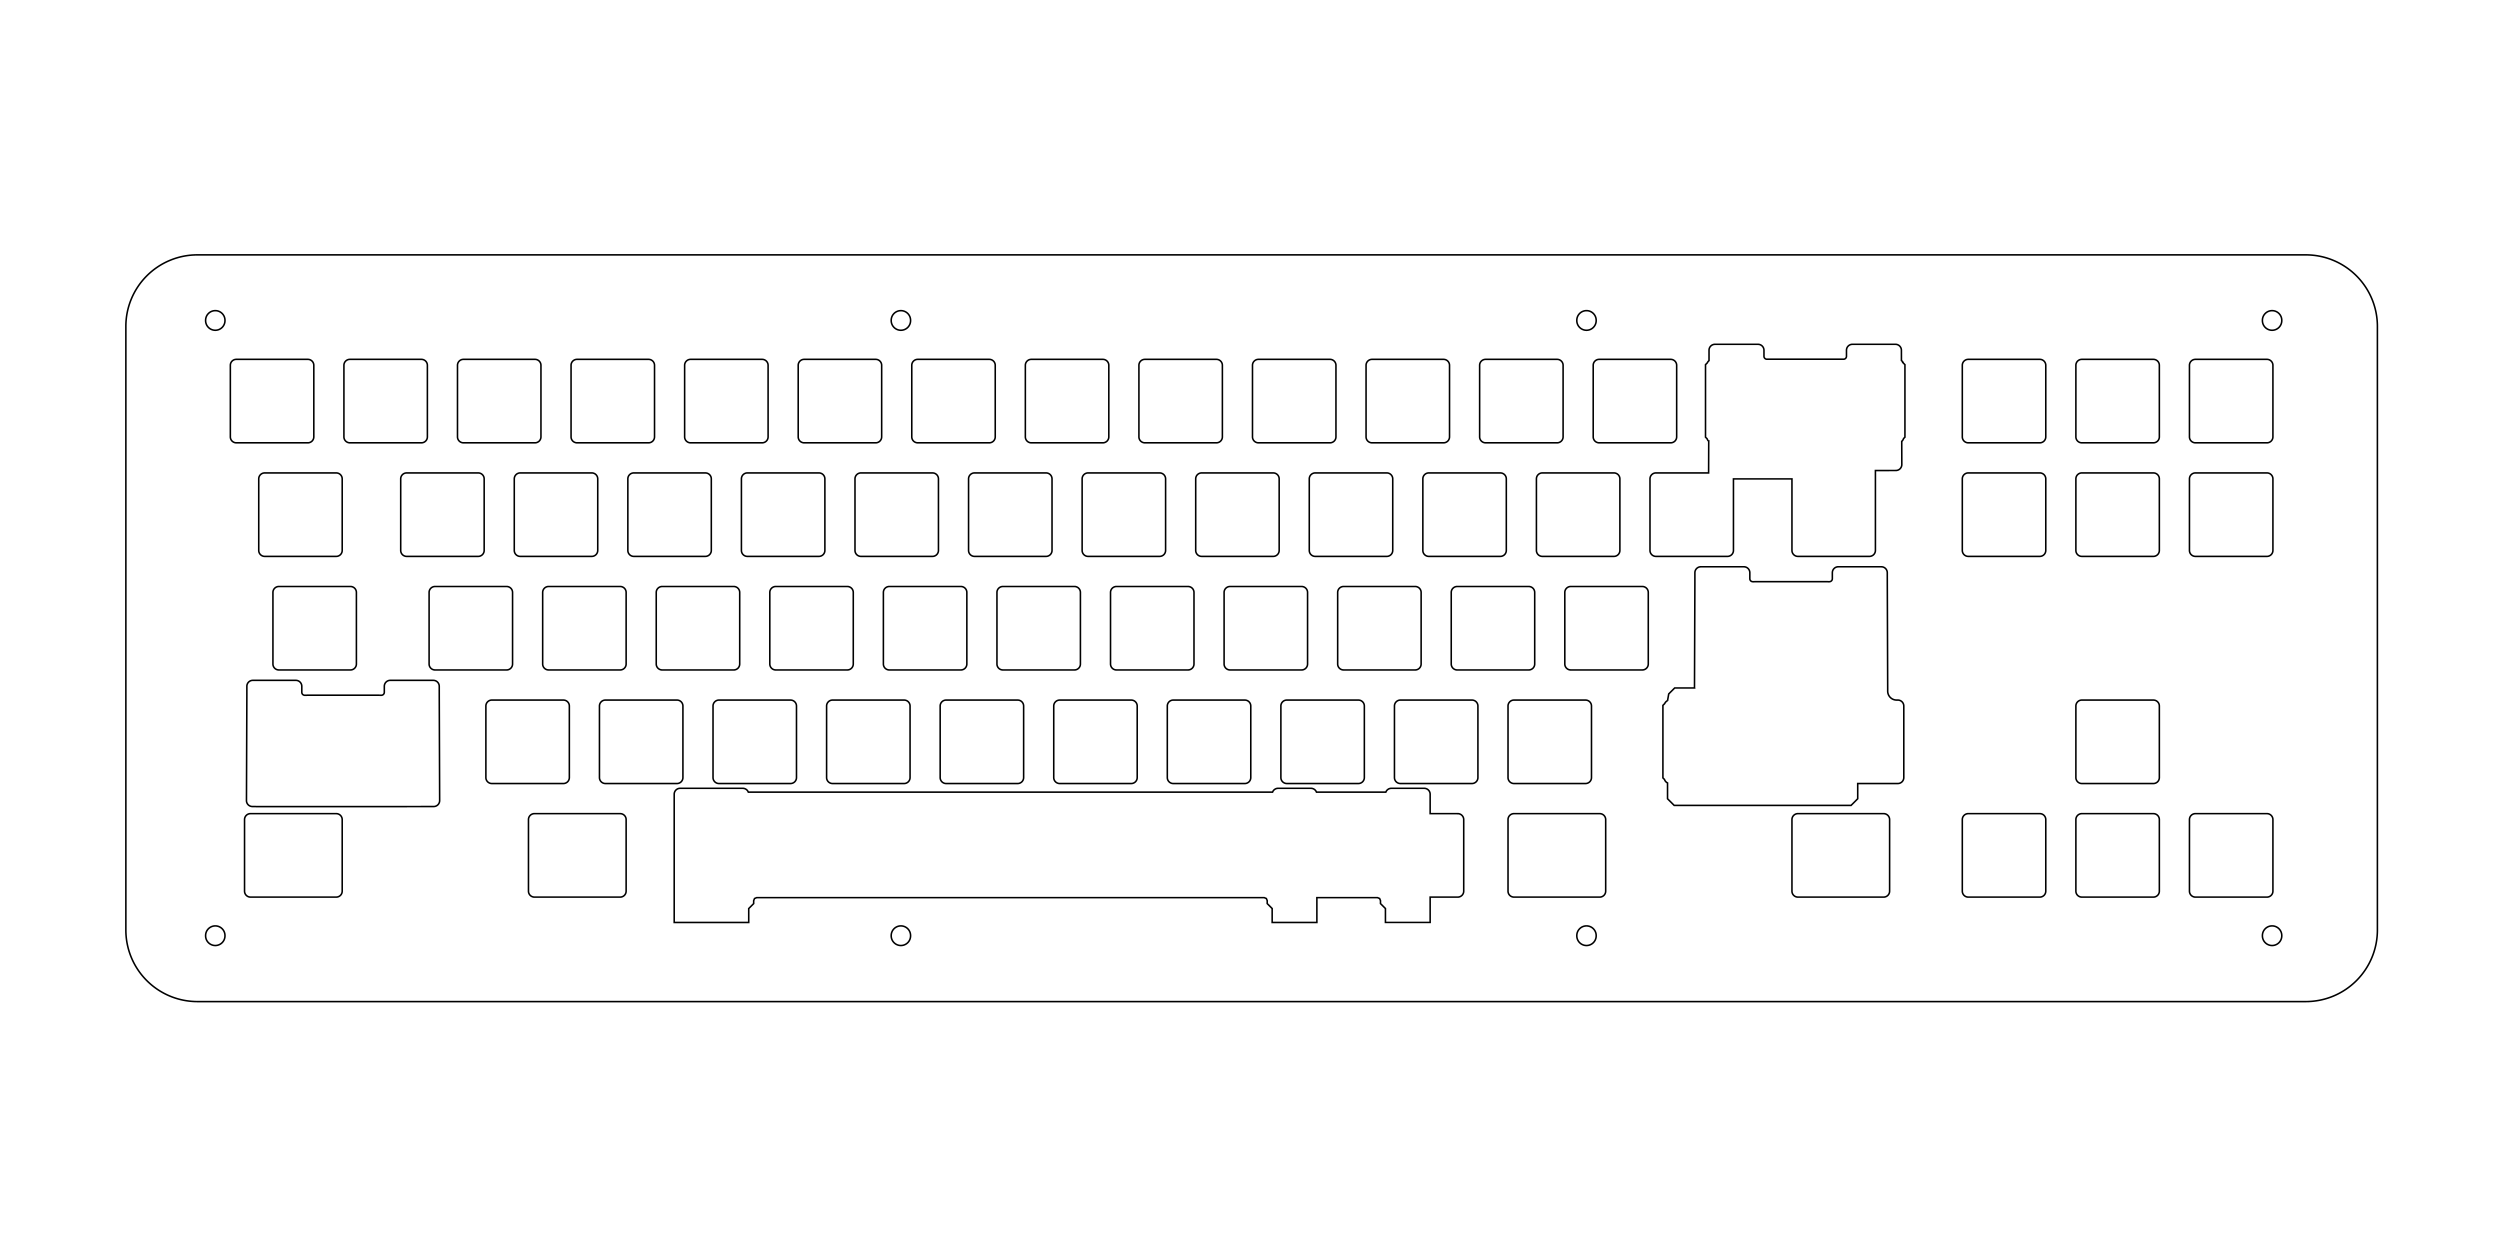 <?xml version="1.0" encoding="UTF-8" standalone="no"?>
<!-- Created with Inkscape (http://www.inkscape.org/) -->

<svg
   xmlns:dc="http://purl.org/dc/elements/1.1/"
   xmlns:cc="http://creativecommons.org/ns#"
   xmlns:rdf="http://www.w3.org/1999/02/22-rdf-syntax-ns#"
   xmlns:svg="http://www.w3.org/2000/svg"
   xmlns="http://www.w3.org/2000/svg"
   xmlns:sodipodi="http://sodipodi.sourceforge.net/DTD/sodipodi-0.dtd"
   xmlns:inkscape="http://www.inkscape.org/namespaces/inkscape"
   width="420mm"
   height="210mm"
   viewBox="0 0 420 210"
   version="1.1"
   id="svg8"
   inkscape:version="0.92.4 (5da689c313, 2019-01-14)"
   sodipodi:docname="L4_plate_blocker.svg">
  <defs
     id="defs2">
    <marker
       style="overflow:visible"
       refY="0.0"
       refX="0.0"
       orient="auto"
       id="DistanceX">
      <path
         id="path3715"
         style="stroke:#000000; stroke-width:0.5"
         d="M 3,-3 L -3,3 M 0,-5 L  0,5" />
    </marker>
    <pattern
       y="0"
       x="0"
       width="8"
       patternUnits="userSpaceOnUse"
       id="Hatch"
       height="8">
      <path
         id="path3718"
         stroke-width="0.25"
         stroke="#000000"
         linecap="square"
         d="M8 4 l-4,4" />
      <path
         id="path3720"
         stroke-width="0.25"
         stroke="#000000"
         linecap="square"
         d="M6 2 l-4,4" />
      <path
         id="path3722"
         stroke-width="0.25"
         stroke="#000000"
         linecap="square"
         d="M4 0 l-4,4" />
    </pattern>
    <symbol
       id="*MODEL_SPACE" />
    <symbol
       id="*PAPER_SPACE" />
    <marker
       style="overflow:visible"
       refY="0.0"
       refX="0.0"
       orient="auto"
       id="DistanceX-1">
      <path
         id="path3760"
         style="stroke:#000000; stroke-width:0.5"
         d="M 3,-3 L -3,3 M 0,-5 L  0,5" />
    </marker>
    <pattern
       y="0"
       x="0"
       width="8"
       patternUnits="userSpaceOnUse"
       id="Hatch-1"
       height="8">
      <path
         id="path3763"
         stroke-width="0.25"
         stroke="#000000"
         linecap="square"
         d="M8 4 l-4,4" />
      <path
         id="path3765"
         stroke-width="0.25"
         stroke="#000000"
         linecap="square"
         d="M6 2 l-4,4" />
      <path
         id="path3767"
         stroke-width="0.25"
         stroke="#000000"
         linecap="square"
         d="M4 0 l-4,4" />
    </pattern>
    <symbol
       id="*MODEL_SPACE-5" />
    <symbol
       id="*PAPER_SPACE-6" />
    <marker
       style="overflow:visible"
       refY="0.0"
       refX="0.0"
       orient="auto"
       id="DistanceX-4">
      <path
         id="path3805"
         style="stroke:#000000; stroke-width:0.5"
         d="M 3,-3 L -3,3 M 0,-5 L  0,5" />
    </marker>
    <pattern
       y="0"
       x="0"
       width="8"
       patternUnits="userSpaceOnUse"
       id="Hatch-7"
       height="8">
      <path
         id="path3808"
         stroke-width="0.25"
         stroke="#000000"
         linecap="square"
         d="M8 4 l-4,4" />
      <path
         id="path3810"
         stroke-width="0.25"
         stroke="#000000"
         linecap="square"
         d="M6 2 l-4,4" />
      <path
         id="path3812"
         stroke-width="0.25"
         stroke="#000000"
         linecap="square"
         d="M4 0 l-4,4" />
    </pattern>
    <symbol
       id="*MODEL_SPACE-59" />
    <symbol
       id="*PAPER_SPACE-5" />
    <marker
       style="overflow:visible"
       refY="0.0"
       refX="0.0"
       orient="auto"
       id="DistanceX-18">
      <path
         id="path3850"
         style="stroke:#000000; stroke-width:0.5"
         d="M 3,-3 L -3,3 M 0,-5 L  0,5" />
    </marker>
    <pattern
       y="0"
       x="0"
       width="8"
       patternUnits="userSpaceOnUse"
       id="Hatch-72"
       height="8">
      <path
         id="path3853"
         stroke-width="0.25"
         stroke="#000000"
         linecap="square"
         d="M8 4 l-4,4" />
      <path
         id="path3855"
         stroke-width="0.25"
         stroke="#000000"
         linecap="square"
         d="M6 2 l-4,4" />
      <path
         id="path3857"
         stroke-width="0.25"
         stroke="#000000"
         linecap="square"
         d="M4 0 l-4,4" />
    </pattern>
    <symbol
       id="*MODEL_SPACE-0" />
    <symbol
       id="*PAPER_SPACE-3" />
    <marker
       style="overflow:visible"
       refY="0.0"
       refX="0.0"
       orient="auto"
       id="DistanceX-6">
      <path
         id="path3919"
         style="stroke:#000000; stroke-width:0.5"
         d="M 3,-3 L -3,3 M 0,-5 L  0,5" />
    </marker>
    <pattern
       y="0"
       x="0"
       width="8"
       patternUnits="userSpaceOnUse"
       id="Hatch-0"
       height="8">
      <path
         id="path3922"
         stroke-width="0.25"
         stroke="#000000"
         linecap="square"
         d="M8 4 l-4,4" />
      <path
         id="path3924"
         stroke-width="0.25"
         stroke="#000000"
         linecap="square"
         d="M6 2 l-4,4" />
      <path
         id="path3926"
         stroke-width="0.25"
         stroke="#000000"
         linecap="square"
         d="M4 0 l-4,4" />
    </pattern>
    <symbol
       id="*MODEL_SPACE-1" />
    <symbol
       id="*PAPER_SPACE-4" />
    <marker
       style="overflow:visible"
       refY="0.0"
       refX="0.0"
       orient="auto"
       id="DistanceX-8">
      <path
         id="path3988"
         style="stroke:#000000; stroke-width:0.5"
         d="M 3,-3 L -3,3 M 0,-5 L  0,5" />
    </marker>
    <pattern
       y="0"
       x="0"
       width="8"
       patternUnits="userSpaceOnUse"
       id="Hatch-9"
       height="8">
      <path
         id="path3991"
         stroke-width="0.25"
         stroke="#000000"
         linecap="square"
         d="M8 4 l-4,4" />
      <path
         id="path3993"
         stroke-width="0.25"
         stroke="#000000"
         linecap="square"
         d="M6 2 l-4,4" />
      <path
         id="path3995"
         stroke-width="0.25"
         stroke="#000000"
         linecap="square"
         d="M4 0 l-4,4" />
    </pattern>
    <symbol
       id="*MODEL_SPACE-9" />
    <symbol
       id="*PAPER_SPACE-7" />
    <marker
       style="overflow:visible"
       refY="0.0"
       refX="0.0"
       orient="auto"
       id="DistanceX-2">
      <path
         id="path4048"
         style="stroke:#000000; stroke-width:0.5"
         d="M 3,-3 L -3,3 M 0,-5 L  0,5" />
    </marker>
    <pattern
       y="0"
       x="0"
       width="8"
       patternUnits="userSpaceOnUse"
       id="Hatch-2"
       height="8">
      <path
         id="path4051"
         stroke-width="0.25"
         stroke="#000000"
         linecap="square"
         d="M8 4 l-4,4" />
      <path
         id="path4053"
         stroke-width="0.25"
         stroke="#000000"
         linecap="square"
         d="M6 2 l-4,4" />
      <path
         id="path4055"
         stroke-width="0.25"
         stroke="#000000"
         linecap="square"
         d="M4 0 l-4,4" />
    </pattern>
    <symbol
       id="*MODEL_SPACE-01" />
    <symbol
       id="*PAPER_SPACE-64" />
    <marker
       style="overflow:visible"
       refY="0.0"
       refX="0.0"
       orient="auto"
       id="DistanceX-3">
      <path
         id="path4321"
         style="stroke:#000000; stroke-width:0.5"
         d="M 3,-3 L -3,3 M 0,-5 L  0,5" />
    </marker>
    <pattern
       y="0"
       x="0"
       width="8"
       patternUnits="userSpaceOnUse"
       id="Hatch-8"
       height="8">
      <path
         id="path4324"
         stroke-width="0.25"
         stroke="#000000"
         linecap="square"
         d="M8 4 l-4,4" />
      <path
         id="path4326"
         stroke-width="0.25"
         stroke="#000000"
         linecap="square"
         d="M6 2 l-4,4" />
      <path
         id="path4328"
         stroke-width="0.25"
         stroke="#000000"
         linecap="square"
         d="M4 0 l-4,4" />
    </pattern>
    <symbol
       id="*MODEL_SPACE-16" />
    <symbol
       id="*PAPER_SPACE-65" />
    <marker
       style="overflow:visible"
       refY="0.0"
       refX="0.0"
       orient="auto"
       id="DistanceX-49">
      <path
         id="path4471"
         style="stroke:#000000; stroke-width:0.5"
         d="M 3,-3 L -3,3 M 0,-5 L  0,5" />
    </marker>
    <pattern
       y="0"
       x="0"
       width="8"
       patternUnits="userSpaceOnUse"
       id="Hatch-18"
       height="8">
      <path
         id="path4474"
         stroke-width="0.25"
         stroke="#000000"
         linecap="square"
         d="M8 4 l-4,4" />
      <path
         id="path4476"
         stroke-width="0.25"
         stroke="#000000"
         linecap="square"
         d="M6 2 l-4,4" />
      <path
         id="path4478"
         stroke-width="0.25"
         stroke="#000000"
         linecap="square"
         d="M4 0 l-4,4" />
    </pattern>
    <symbol
       id="*MODEL_SPACE-55" />
    <symbol
       id="*PAPER_SPACE-2" />
    <marker
       style="overflow:visible"
       refY="0.0"
       refX="0.0"
       orient="auto"
       id="DistanceX-7">
      <path
         id="path5437"
         style="stroke:#000000; stroke-width:0.5"
         d="M 3,-3 L -3,3 M 0,-5 L  0,5" />
    </marker>
    <pattern
       y="0"
       x="0"
       width="8"
       patternUnits="userSpaceOnUse"
       id="Hatch-6"
       height="8">
      <path
         id="path5440"
         stroke-width="0.25"
         stroke="#000000"
         linecap="square"
         d="M8 4 l-4,4" />
      <path
         id="path5442"
         stroke-width="0.25"
         stroke="#000000"
         linecap="square"
         d="M6 2 l-4,4" />
      <path
         id="path5444"
         stroke-width="0.25"
         stroke="#000000"
         linecap="square"
         d="M4 0 l-4,4" />
    </pattern>
    <symbol
       id="*Model_Space" />
    <symbol
       id="*Paper_Space" />
    <marker
       style="overflow:visible"
       refY="0.0"
       refX="0.0"
       orient="auto"
       id="DistanceX-67">
      <path
         id="path5706"
         style="stroke:#000000; stroke-width:0.5"
         d="M 3,-3 L -3,3 M 0,-5 L  0,5" />
    </marker>
    <pattern
       y="0"
       x="0"
       width="8"
       patternUnits="userSpaceOnUse"
       id="Hatch-88"
       height="8">
      <path
         id="path5709"
         stroke-width="0.25"
         stroke="#000000"
         linecap="square"
         d="M8 4 l-4,4" />
      <path
         id="path5711"
         stroke-width="0.25"
         stroke="#000000"
         linecap="square"
         d="M6 2 l-4,4" />
      <path
         id="path5713"
         stroke-width="0.25"
         stroke="#000000"
         linecap="square"
         d="M4 0 l-4,4" />
    </pattern>
    <symbol
       id="*Model_Space-5" />
    <symbol
       id="*Paper_Space-7" />
    <marker
       style="overflow:visible"
       refY="0.0"
       refX="0.0"
       orient="auto"
       id="DistanceX-19">
      <path
         id="path5886"
         style="stroke:#000000; stroke-width:0.5"
         d="M 3,-3 L -3,3 M 0,-5 L  0,5" />
    </marker>
    <pattern
       y="0"
       x="0"
       width="8"
       patternUnits="userSpaceOnUse"
       id="Hatch-3"
       height="8">
      <path
         id="path5889"
         stroke-width="0.25"
         stroke="#000000"
         linecap="square"
         d="M8 4 l-4,4" />
      <path
         id="path5891"
         stroke-width="0.25"
         stroke="#000000"
         linecap="square"
         d="M6 2 l-4,4" />
      <path
         id="path5893"
         stroke-width="0.25"
         stroke="#000000"
         linecap="square"
         d="M4 0 l-4,4" />
    </pattern>
    <symbol
       id="*MODEL_SPACE-2" />
    <symbol
       id="*PAPER_SPACE-0" />
  </defs>
  <sodipodi:namedview
     id="base"
     pagecolor="#ffffff"
     bordercolor="#666666"
     borderopacity="1.0"
     inkscape:pageopacity="0.0"
     inkscape:pageshadow="2"
     inkscape:zoom="0.35"
     inkscape:cx="-417.14286"
     inkscape:cy="674.28571"
     inkscape:document-units="mm"
     inkscape:current-layer="layer1"
     showgrid="false"
     inkscape:window-width="2560"
     inkscape:window-height="1377"
     inkscape:window-x="1432"
     inkscape:window-y="637"
     inkscape:window-maximized="1" />
  <g
     inkscape:label="Layer 1"
     inkscape:groupmode="layer"
     id="layer1"
     transform="translate(0,-87)">
    <g
       id="g6048"
       inkscape:label="0"
       transform="matrix(0.265,0,0,0.265,36.169,-152.625)">
      <path
         id="path5900"
         style="fill:none;stroke:#000000"
         d="m 946.777,1183.99 -0.075,20.073 h -33.379 a 3.78,3.78 0 0 0 -3.78,3.78 v 45.354 a 3.78,3.78 0 0 0 3.78,3.78 h 45.354 a 3.78,3.78 0 0 0 3.78,-3.78 v -45.354 h 37.087 v 45.354 a 3.78,3.78 0 0 0 3.779,3.78 h 45.354 a 3.78,3.78 0 0 0 3.78,-3.78 v -50.653 l 12.964,-0.021 a 3.78,3.78 0 0 0 3.773,-3.794 l -0.055,-14.666 a 3.78,3.78 0 0 0 1.161,-1.794 l 0.87,-0.87 v -45.98 l -0.987,-0.987 a 3.78,3.78 0 0 0 -1.236,-1.611 v -0.668 l -0.01,-5.854 a 3.78,3.78 0 0 0 -3.78,-3.776 h -27.269 a 3.78,3.78 0 0 0 -3.78,3.78 v 3.8 a 1.89,1.89 0 0 1 -1.507,1.851 h -49.293 a 1.89,1.89 0 0 1 -1.507,-1.851 v -3.8 a 3.78,3.78 0 0 0 -3.78,-3.78 H 950.753 a 3.78,3.78 0 0 0 -3.78,3.776 l -0.005,5.854 -0.003,0.733 a 3.78,3.78 0 0 0 -1.09,1.401 l -1.132,1.132 V 1181.4 l 0.991,0.991 a 3.78,3.78 0 0 0 1.04,1.599 z"
         inkscape:connector-curvature="0" />
      <path
         id="path5902"
         style="fill:none;stroke:#000000"
         d="m 57.592,1345.031 h -0.856 a 1.89,1.89 0 0 1 -1.89,-1.89 v -3.8 a 3.78,3.78 0 0 0 -3.78,-3.78 H 23.797 a 3.78,3.78 0 0 0 -3.78,3.776 l -0.005,5.854 -0.249,66.576 a 3.78,3.78 0 0 0 3.773,3.794 h 1.974 a 3.78,3.78 0 0 0 0.529,0.037 h 87.483 l 24.94,-0.04 a 3.78,3.78 0 0 0 3.773,-3.794 l -0.249,-66.576 -0.005,-5.854 a 3.78,3.78 0 0 0 -3.78,-3.776 h -27.269 a 3.78,3.78 0 0 0 -3.78,3.78 v 3.8 a 1.89,1.89 0 0 1 -1.89,1.89 h -0.856 a 6.851,6.851 0 0 0 -0.731,-0.039 H 58.323 a 6.851,6.851 0 0 0 -0.731,0.039 z"
         inkscape:connector-curvature="0" />
      <path
         id="path5904"
         style="fill:none;stroke:#000000"
         d="m 1059.988,1273.191 -0.01,-5.854 a 3.78,3.78 0 0 0 -3.78,-3.776 h -27.269 a 3.78,3.78 0 0 0 -3.78,3.78 v 3.8 a 1.89,1.89 0 0 1 -1.89,1.89 h -0.856 a 6.851,6.851 0 0 0 -0.731,-0.039 h -45.354 a 6.851,6.851 0 0 0 -0.731,0.039 H 974.731 a 1.89,1.89 0 0 1 -1.89,-1.89 v -3.8 a 3.78,3.78 0 0 0 -3.78,-3.78 h -27.269 a 3.78,3.78 0 0 0 -3.78,3.776 l -0.005,5.854 -0.249,66.576 a 3.78,3.78 0 0 0 0.05,0.627 h -12.608 l -3.78,3.78 -0.72,4.112 a 3.78,3.78 0 0 0 -0.036,0.017 l 2e-5,0.138 a 3.78,3.78 0 0 0 -1.797,1.847 l -1.132,1.132 v 45.98 l 0.991,0.991 a 3.78,3.78 0 0 0 1.938,2.208 l -5.9e-4,10.03 4.222,4.222 h 112.122 l 4.222,-4.222 3e-4,-9.653 h 25.44 a 3.78,3.78 0 0 0 3.78,-3.78 v -45.354 a 3.78,3.78 0 0 0 -3.78,-3.78 h -0.761 a 5.669,5.669 0 0 1 -5.669,-5.648 z"
         inkscape:connector-curvature="0" />
      <path
         id="path5906"
         style="fill:none;stroke:#000000"
         d="m 508.677,1348.063 a 3.78,3.78 0 0 1 3.78,3.78 v 45.354 a 3.78,3.78 0 0 1 -3.78,3.78 h -45.354 a 3.78,3.78 0 0 1 -3.78,-3.78 v -45.354 a 3.78,3.78 0 0 1 3.78,-3.78 z"
         inkscape:connector-curvature="0" />
      <path
         id="path5908"
         style="fill:none;stroke:#000000"
         d="m 621.543,1207.842 v 45.354 a 3.78,3.78 0 0 0 3.78,3.78 h 45.354 a 3.78,3.78 0 0 0 3.78,-3.78 v -45.354 a 3.78,3.78 0 0 0 -3.78,-3.78 h -45.354 a 3.78,3.78 0 0 0 -3.78,3.78 z"
         inkscape:connector-curvature="0" />
      <path
         id="path5910"
         style="fill:none;stroke:#000000"
         d="m 1251.543,1207.842 a 3.78,3.78 0 0 1 3.78,-3.78 h 45.354 a 3.78,3.78 0 0 1 3.78,3.78 v 45.354 a 3.78,3.78 0 0 1 -3.78,3.78 h -45.354 a 3.78,3.78 0 0 1 -3.78,-3.78 z"
         inkscape:connector-curvature="0" />
      <path
         id="path5912"
         style="fill:none;stroke:#000000"
         d="m 333.543,1207.842 a 3.78,3.78 0 0 1 3.78,-3.78 h 45.354 a 3.78,3.78 0 0 1 3.78,3.78 v 45.354 a 3.78,3.78 0 0 1 -3.78,3.78 h -45.354 a 3.78,3.78 0 0 1 -3.78,-3.78 z"
         inkscape:connector-curvature="0" />
      <path
         id="path5914"
         style="fill:none;stroke:#000000"
         d="m 1107.543,1423.842 a 3.78,3.78 0 0 1 3.78,-3.78 h 45.354 a 3.78,3.78 0 0 1 3.78,3.78 v 45.354 a 3.78,3.78 0 0 1 -3.78,3.78 h -45.354 a 3.78,3.78 0 0 1 -3.78,-3.78 z"
         inkscape:connector-curvature="0" />
      <path
         id="path5916"
         style="fill:none;stroke:#000000"
         d="m 855.543,1279.842 v 45.354 a 3.78,3.78 0 0 0 3.78,3.78 h 45.354 a 3.78,3.78 0 0 0 3.78,-3.78 v -45.354 a 3.78,3.78 0 0 0 -3.78,-3.78 h -45.354 a 3.78,3.78 0 0 0 -3.78,3.78 z"
         inkscape:connector-curvature="0" />
      <path
         id="path5918"
         style="fill:none;stroke:#000000"
         d="m 9.543,1135.842 a 3.78,3.78 0 0 1 3.78,-3.78 h 45.354 a 3.78,3.78 0 0 1 3.78,3.78 v 45.354 a 3.78,3.78 0 0 1 -3.78,3.78 h -45.354 a 3.78,3.78 0 0 1 -3.78,-3.78 z"
         inkscape:connector-curvature="0" />
      <path
         id="path5920"
         style="fill:none;stroke:#000000"
         d="m 387.543,1351.842 a 3.78,3.78 0 0 1 3.78,-3.78 h 45.354 a 3.78,3.78 0 0 1 3.78,3.78 v 45.354 a 3.78,3.78 0 0 1 -3.78,3.78 h -45.354 a 3.78,3.78 0 0 1 -3.78,-3.78 z"
         inkscape:connector-curvature="0" />
      <path
         id="path5922"
         style="fill:none;stroke:#000000"
         d="m 247.769,1472.976 a 3.78,3.78 0 0 1 -0.093,0 h -45.354 a 3.78,3.78 0 0 1 -3.78,-3.78 v -45.354 a 3.78,3.78 0 0 1 3.78,-3.78 h 8.908 a 3.78,3.78 0 0 1 0.093,0 h 45.354 a 3.78,3.78 0 0 1 3.78,3.78 v 45.354 a 3.78,3.78 0 0 1 -3.78,3.78 z"
         inkscape:connector-curvature="0" />
      <path
         id="path5924"
         style="fill:none;stroke:#000000"
         d="m 513.543,1135.842 a 3.78,3.78 0 0 1 3.78,-3.78 h 45.354 a 3.78,3.78 0 0 1 3.78,3.78 v 45.354 a 3.78,3.78 0 0 1 -3.78,3.78 h -45.354 a 3.78,3.78 0 0 1 -3.78,-3.78 z"
         inkscape:connector-curvature="0" />
      <path
         id="path5926"
         style="fill:none;stroke:#000000"
         d="m 783.543,1279.842 a 3.78,3.78 0 0 1 3.78,-3.78 h 45.354 a 3.78,3.78 0 0 1 3.78,3.78 v 45.354 a 3.78,3.78 0 0 1 -3.78,3.78 h -45.354 a 3.78,3.78 0 0 1 -3.78,-3.78 z"
         inkscape:connector-curvature="0" />
      <path
         id="path5928"
         style="fill:none;stroke:#000000"
         d="m 819.543,1351.842 a 3.78,3.78 0 0 1 3.78,-3.78 h 45.354 a 3.78,3.78 0 0 1 3.78,3.78 v 45.354 a 3.78,3.78 0 0 1 -3.78,3.78 h -45.354 a 3.78,3.78 0 0 1 -3.78,-3.78 z"
         inkscape:connector-curvature="0" />
      <path
         id="path5930"
         style="fill:none;stroke:#000000"
         d="m 1057.676,1420.064 h -8.906 a 3.78,3.78 0 0 0 -0.093,0 h -45.354 a 3.78,3.78 0 0 0 -3.779,3.78 v 45.354 a 3.78,3.78 0 0 0 3.779,3.78 h 8.906 a 3.78,3.78 0 0 0 0.093,0 h 45.354 a 3.78,3.78 0 0 0 3.78,-3.78 v -45.354 a 3.78,3.78 0 0 0 -3.78,-3.78 z"
         inkscape:connector-curvature="0" />
      <path
         id="path5932"
         style="fill:none;stroke:#000000"
         d="m 243.543,1351.842 a 3.78,3.78 0 0 1 3.78,-3.78 h 45.354 a 3.78,3.78 0 0 1 3.78,3.78 v 45.354 a 3.78,3.78 0 0 1 -3.78,3.78 h -45.354 a 3.78,3.78 0 0 1 -3.78,-3.78 z"
         inkscape:connector-curvature="0" />
      <path
         id="path5934"
         style="fill:none;stroke:#000000"
         d="m 81.543,1135.842 a 3.78,3.78 0 0 1 3.78,-3.78 h 45.354 a 3.78,3.78 0 0 1 3.78,3.78 v 45.354 a 3.78,3.78 0 0 1 -3.78,3.78 H 85.323 a 3.78,3.78 0 0 1 -3.78,-3.78 z"
         inkscape:connector-curvature="0" />
      <path
         id="path5936"
         style="fill:none;stroke:#000000"
         d="m 27.543,1207.842 a 3.78,3.78 0 0 1 3.78,-3.78 h 45.354 a 3.78,3.78 0 0 1 3.78,3.78 v 45.354 a 3.78,3.78 0 0 1 -3.78,3.78 h -45.354 a 3.78,3.78 0 0 1 -3.78,-3.78 z"
         inkscape:connector-curvature="0" />
      <path
         id="path5938"
         style="fill:none;stroke:#000000"
         d="m 477.543,1207.842 a 3.78,3.78 0 0 1 3.78,-3.78 h 45.354 a 3.78,3.78 0 0 1 3.78,3.78 v 45.354 a 3.78,3.78 0 0 1 -3.78,3.78 h -45.354 a 3.78,3.78 0 0 1 -3.78,-3.78 z"
         inkscape:connector-curvature="0" />
      <path
         id="path5940"
         style="fill:none;stroke:#000000"
         d="m 711.543,1279.842 a 3.78,3.78 0 0 1 3.78,-3.78 h 45.354 a 3.78,3.78 0 0 1 3.78,3.78 v 45.354 a 3.78,3.78 0 0 1 -3.78,3.78 h -45.354 a 3.78,3.78 0 0 1 -3.78,-3.78 z"
         inkscape:connector-curvature="0" />
      <path
         id="path5942"
         style="fill:none;stroke:#000000"
         d="m 567.543,1279.842 a 3.78,3.78 0 0 1 3.78,-3.78 h 45.354 a 3.78,3.78 0 0 1 3.78,3.78 v 45.354 a 3.78,3.78 0 0 1 -3.78,3.78 h -45.354 a 3.78,3.78 0 0 1 -3.78,-3.78 z"
         inkscape:connector-curvature="0" />
      <path
         id="path5944"
         style="fill:none;stroke:#000000"
         d="m 1179.543,1423.842 a 3.78,3.78 0 0 1 3.78,-3.78 h 45.354 a 3.78,3.78 0 0 1 3.78,3.78 v 45.354 a 3.78,3.78 0 0 1 -3.78,3.78 h -45.354 a 3.78,3.78 0 0 1 -3.78,-3.78 z"
         inkscape:connector-curvature="0" />
      <path
         id="path5946"
         style="fill:none;stroke:#000000"
         d="m 657.543,1135.842 a 3.78,3.78 0 0 1 3.78,-3.78 h 45.354 a 3.78,3.78 0 0 1 3.78,3.78 v 45.354 a 3.78,3.78 0 0 1 -3.78,3.78 h -45.354 a 3.78,3.78 0 0 1 -3.78,-3.78 z"
         inkscape:connector-curvature="0" />
      <path
         id="path5948"
         style="fill:none;stroke:#000000"
         d="m 225.543,1135.842 a 3.78,3.78 0 0 1 3.78,-3.78 h 45.354 a 3.78,3.78 0 0 1 3.78,3.78 v 45.354 a 3.78,3.78 0 0 1 -3.78,3.78 h -45.354 a 3.78,3.78 0 0 1 -3.78,-3.78 z"
         inkscape:connector-curvature="0" />
      <path
         id="path5950"
         style="fill:none;stroke:#000000"
         d="m 801.543,1135.842 a 3.78,3.78 0 0 1 3.78,-3.78 h 45.354 a 3.78,3.78 0 0 1 3.78,3.78 v 45.354 a 3.78,3.78 0 0 1 -3.78,3.78 h -45.354 a 3.78,3.78 0 0 1 -3.78,-3.78 z"
         inkscape:connector-curvature="0" />
      <path
         id="path5952"
         style="fill:none;stroke:#000000"
         d="m 639.543,1279.842 a 3.78,3.78 0 0 1 3.78,-3.78 h 45.354 a 3.78,3.78 0 0 1 3.78,3.78 v 45.354 a 3.78,3.78 0 0 1 -3.78,3.78 h -45.354 a 3.78,3.78 0 0 1 -3.78,-3.78 z"
         inkscape:connector-curvature="0" />
      <path
         id="path5954"
         style="fill:none;stroke:#000000"
         d="m 207.543,1279.842 a 3.78,3.78 0 0 1 3.78,-3.78 h 45.354 a 3.78,3.78 0 0 1 3.78,3.78 v 45.354 a 3.78,3.78 0 0 1 -3.78,3.78 h -45.354 a 3.78,3.78 0 0 1 -3.78,-3.78 z"
         inkscape:connector-curvature="0" />
      <path
         id="path5956"
         style="fill:none;stroke:#000000"
         d="m 315.543,1351.842 a 3.78,3.78 0 0 1 3.78,-3.78 h 45.354 a 3.78,3.78 0 0 1 3.78,3.78 v 45.354 a 3.78,3.78 0 0 1 -3.78,3.78 h -45.354 a 3.78,3.78 0 0 1 -3.78,-3.78 z"
         inkscape:connector-curvature="0" />
      <path
         id="path5958"
         style="fill:none;stroke:#000000"
         d="m 261.543,1207.842 a 3.78,3.78 0 0 1 3.78,-3.78 h 45.354 a 3.78,3.78 0 0 1 3.78,3.78 v 45.354 a 3.78,3.78 0 0 1 -3.78,3.78 h -45.354 a 3.78,3.78 0 0 1 -3.78,-3.78 z"
         inkscape:connector-curvature="0" />
      <path
         id="path5960"
         style="fill:none;stroke:#000000"
         d="m 369.543,1135.842 a 3.78,3.78 0 0 1 3.78,-3.78 h 45.354 a 3.78,3.78 0 0 1 3.78,3.78 v 45.354 a 3.78,3.78 0 0 1 -3.78,3.78 h -45.354 a 3.78,3.78 0 0 1 -3.78,-3.78 z"
         inkscape:connector-curvature="0" />
      <path
         id="path5962"
         style="fill:none;stroke:#000000"
         d="m 351.543,1279.842 a 3.78,3.78 0 0 1 3.78,-3.78 h 45.354 a 3.78,3.78 0 0 1 3.78,3.78 v 45.354 a 3.78,3.78 0 0 1 -3.78,3.78 h -45.354 a 3.78,3.78 0 0 1 -3.78,-3.78 z"
         inkscape:connector-curvature="0" />
      <path
         id="path5964"
         style="fill:none;stroke:#000000"
         d="m 171.543,1351.842 a 3.78,3.78 0 0 1 3.78,-3.78 h 45.354 a 3.78,3.78 0 0 1 3.78,3.78 v 45.354 a 3.78,3.78 0 0 1 -3.78,3.78 h -45.354 a 3.78,3.78 0 0 1 -3.78,-3.78 z"
         inkscape:connector-curvature="0" />
      <path
         id="path5966"
         style="fill:none;stroke:#000000"
         d="m 1179.543,1351.842 a 3.78,3.78 0 0 1 3.78,-3.78 h 45.354 a 3.78,3.78 0 0 1 3.78,3.78 v 45.354 a 3.78,3.78 0 0 1 -3.78,3.78 h -45.354 a 3.78,3.78 0 0 1 -3.78,-3.78 z"
         inkscape:connector-curvature="0" />
      <path
         id="path5968"
         style="fill:none;stroke:#000000"
         d="m 423.543,1279.842 a 3.78,3.78 0 0 1 3.78,-3.78 h 45.354 a 3.78,3.78 0 0 1 3.78,3.78 v 45.354 a 3.78,3.78 0 0 1 -3.78,3.78 h -45.354 a 3.78,3.78 0 0 1 -3.78,-3.78 z"
         inkscape:connector-curvature="0" />
      <path
         id="path5970"
         style="fill:none;stroke:#000000"
         d="m 675.543,1351.842 a 3.78,3.78 0 0 1 3.78,-3.78 h 45.354 a 3.78,3.78 0 0 1 3.78,3.78 v 45.354 a 3.78,3.78 0 0 1 -3.78,3.78 h -45.354 a 3.78,3.78 0 0 1 -3.78,-3.78 z"
         inkscape:connector-curvature="0" />
      <path
         id="path5972"
         style="fill:none;stroke:#000000"
         d="m 189.543,1207.842 v 45.354 a 3.78,3.78 0 0 0 3.78,3.78 h 45.354 a 3.78,3.78 0 0 0 3.78,-3.78 v -45.354 a 3.78,3.78 0 0 0 -3.78,-3.78 h -45.354 a 3.78,3.78 0 0 0 -3.78,3.78 z"
         inkscape:connector-curvature="0" />
      <path
         id="path5974"
         style="fill:none;stroke:#000000"
         d="m 652.677,1348.063 a 3.78,3.78 0 0 1 3.78,3.78 v 45.354 a 3.78,3.78 0 0 1 -3.78,3.78 h -45.354 a 3.78,3.78 0 0 1 -3.78,-3.78 v -45.354 a 3.78,3.78 0 0 1 3.78,-3.78 z"
         inkscape:connector-curvature="0" />
      <path
         id="path5976"
         style="fill:none;stroke:#000000"
         d="m 729.543,1135.842 v 45.354 a 3.78,3.78 0 0 0 3.78,3.78 h 45.354 a 3.78,3.78 0 0 0 3.78,-3.78 v -45.354 a 3.78,3.78 0 0 0 -3.78,-3.78 h -45.354 a 3.78,3.78 0 0 0 -3.78,3.78 z"
         inkscape:connector-curvature="0" />
      <path
         id="path5978"
         style="fill:none;stroke:#000000"
         d="m 117.543,1207.842 a 3.78,3.78 0 0 1 3.78,-3.78 h 45.354 a 3.78,3.78 0 0 1 3.78,3.78 v 45.354 a 3.78,3.78 0 0 1 -3.78,3.78 h -45.354 a 3.78,3.78 0 0 1 -3.78,-3.78 z"
         inkscape:connector-curvature="0" />
      <path
         id="path5980"
         style="fill:none;stroke:#000000"
         d="m 747.543,1351.842 a 3.78,3.78 0 0 1 3.78,-3.78 h 45.354 a 3.78,3.78 0 0 1 3.78,3.78 v 45.354 a 3.78,3.78 0 0 1 -3.78,3.78 h -45.354 a 3.78,3.78 0 0 1 -3.78,-3.78 z"
         inkscape:connector-curvature="0" />
      <path
         id="path5982"
         style="fill:none;stroke:#000000"
         d="m 837.543,1207.842 a 3.78,3.78 0 0 1 3.78,-3.78 h 45.354 a 3.78,3.78 0 0 1 3.78,3.78 v 45.354 a 3.78,3.78 0 0 1 -3.78,3.78 h -45.354 a 3.78,3.78 0 0 1 -3.78,-3.78 z"
         inkscape:connector-curvature="0" />
      <path
         id="path5984"
         style="fill:none;stroke:#000000"
         d="m 441.543,1135.842 v 45.354 a 3.78,3.78 0 0 0 3.78,3.78 h 45.354 a 3.78,3.78 0 0 0 3.78,-3.78 v -45.354 a 3.78,3.78 0 0 0 -3.78,-3.78 h -45.354 a 3.78,3.78 0 0 0 -3.78,3.78 z"
         inkscape:connector-curvature="0" />
      <path
         id="path5986"
         style="fill:none;stroke:#000000"
         d="m 598.677,1204.063 a 3.78,3.78 0 0 1 3.78,3.78 v 45.354 a 3.78,3.78 0 0 1 -3.78,3.78 h -45.354 a 3.78,3.78 0 0 1 -3.78,-3.78 v -45.354 a 3.78,3.78 0 0 1 3.78,-3.78 z"
         inkscape:connector-curvature="0" />
      <path
         id="path5988"
         style="fill:none;stroke:#000000"
         d="m 1179.543,1135.842 a 3.78,3.78 0 0 1 3.78,-3.78 h 45.354 a 3.78,3.78 0 0 1 3.78,3.78 v 45.354 a 3.78,3.78 0 0 1 -3.78,3.78 h -45.354 a 3.78,3.78 0 0 1 -3.78,-3.78 z"
         inkscape:connector-curvature="0" />
      <path
         id="path5990"
         style="fill:none;stroke:#000000"
         d="m 693.543,1207.842 a 3.78,3.78 0 0 1 3.78,-3.78 h 45.354 a 3.78,3.78 0 0 1 3.78,3.78 v 45.354 a 3.78,3.78 0 0 1 -3.78,3.78 h -45.354 a 3.78,3.78 0 0 1 -3.78,-3.78 z"
         inkscape:connector-curvature="0" />
      <path
         id="path5992"
         style="fill:none;stroke:#000000"
         d="m 585.543,1135.842 a 3.78,3.78 0 0 1 3.78,-3.78 h 45.354 a 3.78,3.78 0 0 1 3.78,3.78 v 45.354 a 3.78,3.78 0 0 1 -3.78,3.78 h -45.354 a 3.78,3.78 0 0 1 -3.78,-3.78 z"
         inkscape:connector-curvature="0" />
      <path
         id="path5994"
         style="fill:none;stroke:#000000"
         d="m 1179.543,1207.842 v 45.354 a 3.78,3.78 0 0 0 3.78,3.78 h 45.354 a 3.78,3.78 0 0 0 3.78,-3.78 v -45.354 a 3.78,3.78 0 0 0 -3.78,-3.78 h -45.354 a 3.78,3.78 0 0 0 -3.78,3.78 z"
         inkscape:connector-curvature="0" />
      <path
         id="path5996"
         style="fill:none;stroke:#000000"
         d="m 1251.543,1423.842 a 3.78,3.78 0 0 1 3.78,-3.78 h 45.354 a 3.78,3.78 0 0 1 3.78,3.78 v 45.354 a 3.78,3.78 0 0 1 -3.78,3.78 h -45.354 a 3.78,3.78 0 0 1 -3.78,-3.78 z"
         inkscape:connector-curvature="0" />
      <path
         id="path5998"
         style="fill:none;stroke:#000000"
         d="m 297.543,1135.842 a 3.78,3.78 0 0 1 3.78,-3.78 h 45.354 a 3.78,3.78 0 0 1 3.78,3.78 v 45.354 a 3.78,3.78 0 0 1 -3.78,3.78 h -45.354 a 3.78,3.78 0 0 1 -3.78,-3.78 z"
         inkscape:connector-curvature="0" />
      <path
         id="path6000"
         style="fill:none;stroke:#000000"
         d="m 580.677,1348.063 a 3.78,3.78 0 0 1 3.78,3.78 v 45.354 a 3.78,3.78 0 0 1 -3.78,3.78 h -45.354 a 3.78,3.78 0 0 1 -3.78,-3.78 v -45.354 a 3.78,3.78 0 0 1 3.78,-3.78 z"
         inkscape:connector-curvature="0" />
      <path
         id="path6002"
         style="fill:none;stroke:#000000"
         d="m 765.543,1207.842 a 3.78,3.78 0 0 1 3.78,-3.78 h 45.354 a 3.78,3.78 0 0 1 3.78,3.78 v 45.354 a 3.78,3.78 0 0 1 -3.78,3.78 h -45.354 a 3.78,3.78 0 0 1 -3.78,-3.78 z"
         inkscape:connector-curvature="0" />
      <path
         id="path6004"
         style="fill:none;stroke:#000000"
         d="m 877.676,1420.064 h -8.906 a 3.78,3.78 0 0 0 -0.093,0 h -45.354 a 3.78,3.78 0 0 0 -3.78,3.78 v 45.354 a 3.78,3.78 0 0 0 3.78,3.78 h 8.906 a 3.78,3.78 0 0 0 0.093,0 h 45.354 a 3.78,3.78 0 0 0 3.78,-3.78 v -45.354 a 3.78,3.78 0 0 0 -3.78,-3.78 z"
         inkscape:connector-curvature="0" />
      <path
         id="path6006"
         style="fill:none;stroke:#000000"
         d="m 454.677,1204.063 a 3.78,3.78 0 0 1 3.78,3.78 v 45.354 a 3.78,3.78 0 0 1 -3.78,3.78 h -45.354 a 3.78,3.78 0 0 1 -3.78,-3.78 v -45.354 a 3.78,3.78 0 0 1 3.78,-3.78 z"
         inkscape:connector-curvature="0" />
      <path
         id="path6008"
         style="fill:none;stroke:#000000"
         d="m 67.769,1472.976 a 3.78,3.78 0 0 1 -0.093,0 h -45.354 a 3.78,3.78 0 0 1 -3.78,-3.78 v -45.354 a 3.78,3.78 0 0 1 3.78,-3.78 h 8.908 a 3.78,3.78 0 0 1 0.093,0 h 45.354 a 3.78,3.78 0 0 1 3.78,3.78 v 45.354 a 3.78,3.78 0 0 1 -3.78,3.78 z"
         inkscape:connector-curvature="0" />
      <path
         id="path6010"
         style="fill:none;stroke:#000000"
         d="m 1107.543,1207.842 v 45.354 a 3.78,3.78 0 0 0 3.78,3.78 h 45.354 a 3.78,3.78 0 0 0 3.78,-3.78 v -45.354 a 3.78,3.78 0 0 0 -3.78,-3.78 h -45.354 a 3.78,3.78 0 0 0 -3.78,3.78 z"
         inkscape:connector-curvature="0" />
      <path
         id="path6012"
         style="fill:none;stroke:#000000"
         d="m 36.543,1279.842 a 3.78,3.78 0 0 1 3.78,-3.78 h 45.354 a 3.78,3.78 0 0 1 3.78,3.78 v 45.354 a 3.78,3.78 0 0 1 -3.78,3.78 h -45.354 a 3.78,3.78 0 0 1 -3.78,-3.78 z"
         inkscape:connector-curvature="0" />
      <path
         id="path6014"
         style="fill:none;stroke:#000000"
         d="m 135.543,1279.842 a 3.78,3.78 0 0 1 3.78,-3.78 h 45.354 a 3.78,3.78 0 0 1 3.78,3.78 v 45.354 a 3.78,3.78 0 0 1 -3.78,3.78 h -45.354 a 3.78,3.78 0 0 1 -3.78,-3.78 z"
         inkscape:connector-curvature="0" />
      <path
         id="path6016"
         style="fill:none;stroke:#000000"
         d="m 1107.543,1135.842 a 3.78,3.78 0 0 1 3.78,-3.78 h 45.354 a 3.78,3.78 0 0 1 3.78,3.78 v 45.354 a 3.78,3.78 0 0 1 -3.78,3.78 h -45.354 a 3.78,3.78 0 0 1 -3.78,-3.78 z"
         inkscape:connector-curvature="0" />
      <path
         id="path6018"
         style="fill:none;stroke:#000000"
         d="m 873.543,1135.842 a 3.78,3.78 0 0 1 3.78,-3.78 h 45.354 a 3.78,3.78 0 0 1 3.78,3.78 v 45.354 a 3.78,3.78 0 0 1 -3.78,3.78 h -45.354 a 3.78,3.78 0 0 1 -3.78,-3.78 z"
         inkscape:connector-curvature="0" />
      <path
         id="path6020"
         style="fill:none;stroke:#000000"
         d="m 495.543,1279.842 a 3.78,3.78 0 0 1 3.78,-3.78 h 45.354 a 3.78,3.78 0 0 1 3.78,3.78 v 45.354 a 3.78,3.78 0 0 1 -3.78,3.78 h -45.354 a 3.78,3.78 0 0 1 -3.78,-3.78 z"
         inkscape:connector-curvature="0" />
      <path
         id="path6022"
         style="fill:none;stroke:#000000"
         d="m 153.543,1135.842 a 3.78,3.78 0 0 1 3.78,-3.78 h 45.354 a 3.78,3.78 0 0 1 3.78,3.78 v 45.354 a 3.78,3.78 0 0 1 -3.78,3.78 h -45.354 a 3.78,3.78 0 0 1 -3.78,-3.78 z"
         inkscape:connector-curvature="0" />
      <path
         id="path6024"
         style="fill:none;stroke:#000000"
         d="m 1251.543,1135.842 a 3.78,3.78 0 0 1 3.78,-3.78 h 45.354 a 3.78,3.78 0 0 1 3.78,3.78 v 45.354 a 3.78,3.78 0 0 1 -3.78,3.78 h -45.354 a 3.78,3.78 0 0 1 -3.78,-3.78 z"
         inkscape:connector-curvature="0" />
      <path
         id="path6026"
         style="fill:none;stroke:#000000"
         d="m 328.677,1276.063 a 3.78,3.78 0 0 1 3.78,3.78 v 45.354 a 3.78,3.78 0 0 1 -3.78,3.78 h -45.354 a 3.78,3.78 0 0 1 -3.78,-3.78 v -45.354 a 3.78,3.78 0 0 1 3.78,-3.78 z"
         inkscape:connector-curvature="0" />
      <path
         id="path6028"
         style="fill:none;stroke:#000000"
         d="m 1325.339,1065.827 a 45.354,45.354 0 0 1 45.354,45.354 v 382.677 a 45.354,45.354 0 0 1 -45.354,45.354 H -11.339 a 45.354,45.354 0 0 1 -45.354,-45.354 v -382.677 a 45.354,45.354 0 0 1 45.354,-45.354 z"
         inkscape:connector-curvature="0" />
      <path
         id="path6030"
         style="fill:none;stroke:#000000"
         d="m 1310.079,1497.449 a 6.142,6.142 0 1 0 -12.283,0 6.142,6.142 0 1 0 12.283,0 z"
         inkscape:connector-curvature="0" />
      <path
         id="path6032"
         style="fill:none;stroke:#000000"
         d="m 440.787,1497.449 a 6.142,6.142 0 1 0 -12.283,0 6.142,6.142 0 1 0 12.283,0 z"
         inkscape:connector-curvature="0" />
      <path
         id="path6034"
         style="fill:none;stroke:#000000"
         d="m 440.787,1107.402 a 6.142,6.142 0 1 0 -12.283,0 6.142,6.142 0 1 0 12.283,0 z"
         inkscape:connector-curvature="0" />
      <path
         id="path6036"
         style="fill:none;stroke:#000000"
         d="m 875.433,1497.449 a 6.142,6.142 0 1 0 -12.283,0 6.142,6.142 0 1 0 12.283,0 z"
         inkscape:connector-curvature="0" />
      <path
         id="path6038"
         style="fill:none;stroke:#000000"
         d="m 1310.079,1107.402 a 6.142,6.142 0 1 0 -12.283,0 6.142,6.142 0 1 0 12.283,0 z"
         inkscape:connector-curvature="0" />
      <path
         id="path6040"
         style="fill:none;stroke:#000000"
         d="m 6.142,1497.449 a 6.142,6.142 0 1 0 -12.283,0 6.142,6.142 0 1 0 12.283,0 z"
         inkscape:connector-curvature="0" />
      <path
         id="path6042"
         style="fill:none;stroke:#000000"
         d="m 6.142,1107.402 a 6.142,6.142 0 1 0 -12.283,0 6.142,6.142 0 1 0 12.283,0 z"
         inkscape:connector-curvature="0" />
      <path
         id="path6044"
         style="fill:none;stroke:#000000"
         d="m 875.433,1107.402 a 6.142,6.142 0 1 0 -12.283,0 6.142,6.142 0 1 0 12.283,0 z"
         inkscape:connector-curvature="0" />
      <path
         id="path6046"
         style="fill:none;stroke:#000000"
         d="m 787.676,1420.064 h -17.503 v -12.285 A 3.78,3.78 0 0 0 766.394,1404 h -20.787 a 3.78,3.78 0 0 0 -3.524,2.414 H 698.107 A 3.78,3.78 0 0 0 694.583,1404 h -20.787 a 3.78,3.78 0 0 0 -3.524,2.414 H 337.918 A 3.78,3.78 0 0 0 334.394,1404 h -39.685 a 3.78,3.78 0 0 0 -3.78,3.78 v 81.26 h 47.244 v -8.81 l 3.138,-3.138 v -1.89 l 0.554,-1.336 1.336,-0.553 h 321.788 l 1.336,0.553 0.554,1.336 v 1.89 l 3.137,3.137 v 8.811 h 28.346 v -15.727 h 38.438 l 1.336,0.553 0.554,1.336 v 1.89 l 3.137,3.137 v 8.811 h 28.346 v -16.062 h 17.503 a 3.78,3.78 0 0 0 3.78,-3.78 v -45.354 a 3.78,3.78 0 0 0 -3.78,-3.78 z"
         inkscape:connector-curvature="0" />
    </g>
  </g>
</svg>
